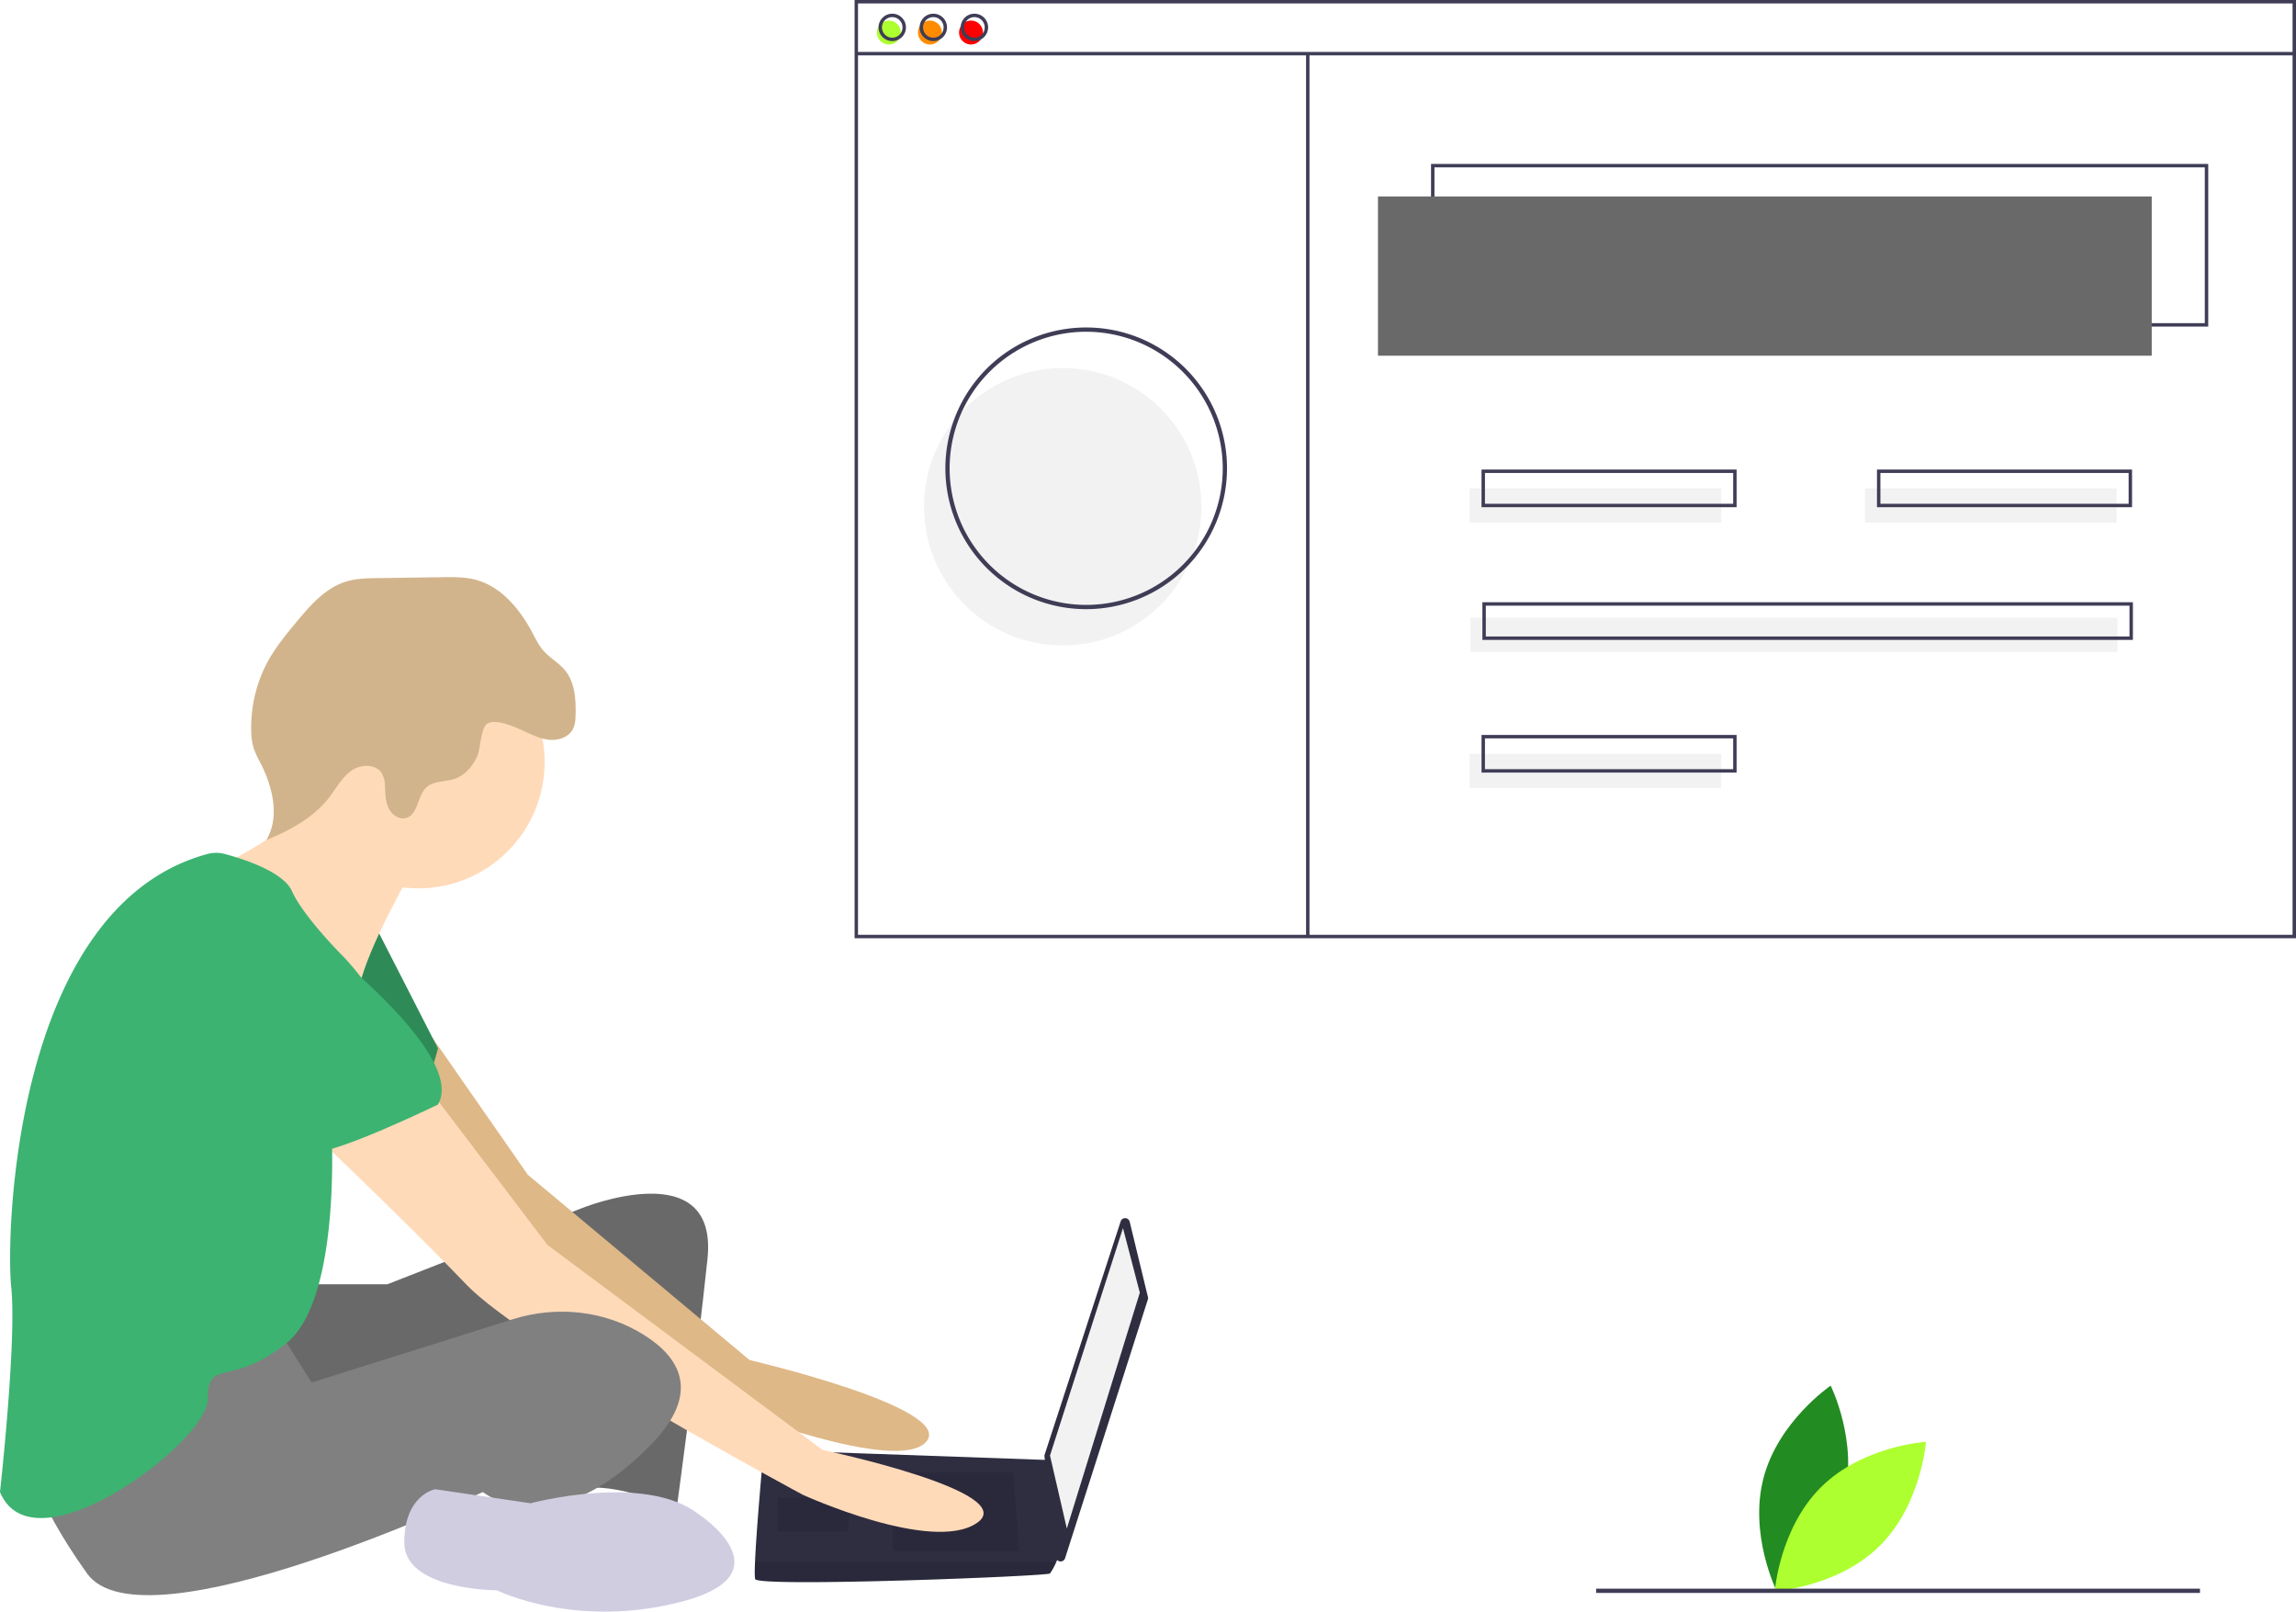 <?xml version="1.0" encoding="UTF-8" standalone="no"?>
<svg
   xmlns:dc="http://purl.org/dc/elements/1.1/"
   xmlns:cc="http://creativecommons.org/ns#"
   xmlns:rdf="http://www.w3.org/1999/02/22-rdf-syntax-ns#"
   xmlns:svg="http://www.w3.org/2000/svg"
   xmlns="http://www.w3.org/2000/svg"
   xmlns:sodipodi="http://sodipodi.sourceforge.net/DTD/sodipodi-0.dtd"
   xmlns:inkscape="http://www.inkscape.org/namespaces/inkscape"
   inkscape:version="1.0 (4035a4fb49, 2020-05-01)"
   sodipodi:docname="web-developer.svg"
   version="1.1"
   viewBox="0 0 1076.064 755.228"
   height="755.228"
   width="1076.064"
   data-name="Layer 1"
   id="ade8c9af-7e2e-4eda-b5c8-b06129257226">
  <defs
     id="defs200" />
  <sodipodi:namedview
     inkscape:current-layer="ade8c9af-7e2e-4eda-b5c8-b06129257226"
     inkscape:window-maximized="0"
     inkscape:window-y="0"
     inkscape:window-x="0"
     inkscape:cy="481.77945"
     inkscape:cx="158.56339"
     inkscape:zoom="0.44357471"
     showgrid="false"
     id="namedview198"
     inkscape:window-height="828"
     inkscape:window-width="1352"
     inkscape:pageshadow="2"
     inkscape:pageopacity="0"
     guidetolerance="10"
     gridtolerance="10"
     objecttolerance="10"
     borderopacity="1"
     bordercolor="#666666"
     pagecolor="#ffffff" />
  <title
     id="title107">web_developer</title>
  <path
     style="fill:#228b22"
     id="path109"
     fill="#3f3d56"
     transform="translate(-61.968 -72.386)"
     d="M926.114,774.809c-6.985,26.598-31.459,43.22-31.459,43.22s-13.15-26.502-6.166-53.1,31.459-43.22,31.459-43.22S933.098,748.211,926.114,774.809Z" />
  <path
     style="fill:#adff2f"
     id="path111"
     fill="#6c63ff"
     transform="translate(-61.968 -72.386)"
     d="M915.52,769.183c-19.563,19.327-21.751,48.831-21.751,48.831s29.528-1.831,49.091-21.159,21.751-48.831,21.751-48.831S935.082,749.855,915.52,769.183Z" />
  <path
     style="fill:#696969"
     id="path113"
     fill="#2f2e41"
     transform="translate(-61.968 -72.386)"
     d="M206.702,674.194h36.841l90.788-35.526s64.472-26.315,59.209,23.684-14.473,117.103-14.473,117.103-28.947-13.158-44.736-9.21-5.263-80.262-5.263-80.262-128.945,61.841-140.787,53.946-14.473-63.157-14.473-63.157Z" />
  <path
     style="fill:#deb887"
     id="path117"
     fill="#a0616a"
     transform="translate(-61.968 -72.386)"
     d="M264.746,558.82l44.586,64.059L413.277,709.72s96.051,22.368,82.893,38.157S402.751,732.088,402.751,732.088s-119.735-86.84-123.682-93.419S231.702,570.249,231.702,570.249Z" />
  <path
     style="fill:#2e8b57"
     id="path121"
     fill="#d0cde1"
     transform="translate(-61.968 -72.386)"
     d="M238.281,507.092l28.947,56.578s-6.579,27.631-17.105,30.263-55.262-34.21-55.262-34.21Z" />
  <path
     id="path125"
     fill="#2f2e41"
     transform="translate(-61.968 -72.386)"
     d="M591.419,644.9,599.97,680.172a2.203,2.203,0,0,1-.043,1.19L561.14,802.574a2.203,2.203,0,0,1-4.287-.423l-5.366-47.219a2.203,2.203,0,0,1,.094-.931L587.184,644.737A2.203,2.203,0,0,1,591.419,644.9Z" />
  <polygon
     id="polygon127"
     fill="#f2f2f2"
     points="526.306 575.493 534.2 605.756 499.99 716.28 492.096 682.07 526.306 575.493" />
  <path
     id="path129"
     fill="#2f2e41"
     transform="translate(-61.968 -72.386)"
     d="M415.909,812.35c1.316,3.947,136.839-1.316,138.155-2.632a28.561,28.561,0,0,0,2.895-5.263c1.237-2.632,2.368-5.263,2.368-5.263L554.064,756.588l-134.208-4.763s-3.355,36.105-4.039,52.631C415.646,808.626,415.646,811.56,415.909,812.35Z" />
  <polygon
     id="polygon131"
     opacity="0.1"
     points="474.991 689.965 477.622 726.806 418.413 726.806 418.413 689.965 474.991 689.965" />
  <polygon
     id="polygon133"
     opacity="0.1"
     points="398.677 701.806 399.03 701.736 397.361 717.596 364.467 717.596 364.467 701.806 398.677 701.806" />
  <path
     id="path135"
     opacity="0.1"
     transform="translate(-61.968 -72.386)"
     d="M415.909,812.35c1.316,3.947,136.839-1.316,138.155-2.632a28.561,28.561,0,0,0,2.895-5.263H415.817C415.646,808.626,415.646,811.56,415.909,812.35Z" />
  <circle
     style="fill:#ffdab9"
     id="circle137"
     fill="#a0616a"
     r="59.209"
     cy="357.076"
     cx="196.049" />
  <path
     style="fill:#ffdab9"
     id="path139"
     fill="#a0616a"
     transform="translate(-61.968 -72.386)"
     d="M254.07,482.093s-19.736,34.21-23.684,52.631-59.209-36.841-59.209-36.841l-7.237-19.079s51.973-24.342,48.025-44.078S254.07,482.093,254.07,482.093Z" />
  <path
     style="fill:#ffdab9"
     id="path141"
     fill="#a0616a"
     transform="translate(-61.968 -72.386)"
     d="M264.596,584.722l53.946,71.051,128.945,96.051s93.419,19.736,72.367,34.21-81.577-13.158-81.577-13.158S308.016,703.141,280.385,674.194s-78.946-77.63-78.946-77.63Z" />
  <path
     style="fill:#808080"
     id="path143"
     fill="#2f2e41"
     transform="translate(-61.968 -72.386)"
     d="M192.229,695.247,208.018,720.246l94.231-29.646c20.676-6.505,43.348-4.111,61.687,7.442,16.447,10.362,26.973,26.809,3.289,51.15-47.368,48.683-78.946,22.368-78.946,22.368S129.072,846.559,102.757,809.718s-27.631-55.262-27.631-55.262S176.44,691.299,192.229,695.247Z" />
  <path
     id="path145"
     fill="#d0cde1"
     transform="translate(-61.968 -72.386)"
     d="M389.593,782.087s42.104,27.631-7.895,40.789-86.84-5.263-86.84-5.263-43.42,0-43.42-22.368,14.473-25,14.473-25l44.736,6.579S364.594,762.351,389.593,782.087Z" />
  <path
     style="fill:#d2b48c"
     id="path147"
     fill="#2f2e41"
     transform="translate(-61.968 -72.386)"
     d="M306.589,414.568c4.03,1.797,8.026,3.923,12.408,4.444s9.371-1.008,11.444-4.903c1.12-2.104,1.248-4.578,1.3-6.961.158-7.225-.364-15.036-4.943-20.627-2.914-3.559-7.167-5.802-10.184-9.274-2.161-2.488-3.599-5.503-5.148-8.411-5.866-11.017-14.551-21.606-26.622-24.782-5.04-1.326-10.328-1.262-15.539-1.188l-30.397.429c-4.919.069-9.914.15-14.623,1.574-9.784,2.958-16.908,11.186-23.432,19.054-4.881,5.887-9.775,11.834-13.439,18.547a65.079,65.079,0,0,0-7.714,31.887,29.833,29.833,0,0,0,1.093,8.437,46.822,46.822,0,0,0,3.316,7.284c5.7,11.197,9.085,25.182,2.665,35.983,11.152-4.555,22.186-10.528,29.542-20.068,3.291-4.267,5.872-9.263,10.258-12.395s11.532-3.403,14.346,1.193a12.857,12.857,0,0,1,1.451,6.022c.206,3.45.2,7.033,1.663,10.164s4.947,5.658,8.273,4.721c5.729-1.614,5.18-10.406,9.593-14.4,3.351-3.033,8.521-2.453,12.826-3.83,5.016-1.604,8.779-5.95,10.924-10.759,1.63-3.656,1.606-13.223,4.691-15.203C294.208,409.022,303.004,412.969,306.589,414.568Z" />
  <path
     style="fill:#3cb371"
     id="path149"
     fill="#d0cde1"
     transform="translate(-61.968 -72.386)"
     d="M159.24,472.562a15.616,15.616,0,0,1,8.128.021c8.446,2.268,27.38,8.27,31.44,17.405,5.263,11.842,23.684,30.263,23.684,30.263s25,25,19.736,42.104-25,36.841-25,36.841,5.263,81.577-21.052,102.63-36.841,6.579-36.841,26.315S77.757,809.718,61.968,771.561c0,0,7.895-71.051,5.263-96.051C64.638,650.871,68.434,497.145,159.24,472.562Z" />
  <path
     style="fill:#3cb371"
     id="path151"
     fill="#d0cde1"
     transform="translate(-61.968 -72.386)"
     d="M201.439,505.777s80.262,59.209,65.788,84.209c0,0-48.683,23.684-59.209,22.368s-51.315-47.368-61.841-51.315S130.388,486.04,201.439,505.777Z" />
  <circle
     id="circle153"
     fill="#f2f2f2"
     r="65"
     cy="237.458"
     cx="498.064" />
  <path
     id="path155"
     fill="#3f3d56"
     transform="translate(-61.968 -72.386)"
     d="M1096.898,225.427H732.649V149.207H1096.898ZM734.254,223.822h361.039v-73.01H734.254Z" />
  <rect
     style="fill:#696969;fill-opacity:1"
     id="rect157"
     fill="#6c63ff"
     height="74.615"
     width="362.644"
     y="92.065"
     x="645.809" />
  <circle
     style="fill:#adff2f"
     id="circle159"
     fill="#6c63ff"
     r="5.616"
     cy="15.244"
     cx="416.565" />
  <circle
     style="fill:#ff8c00"
     id="circle161"
     fill="#6c63ff"
     r="5.616"
     cy="15.244"
     cx="435.82" />
  <circle
     style="fill:#ff0000"
     id="circle163"
     fill="#6c63ff"
     r="5.616"
     cy="15.244"
     cx="455.076" />
  <path
     id="path165"
     fill="#3f3d56"
     transform="translate(-61.968 -72.386)"
     d="M1138.032,512.052H462.487V72.386h675.545Zm-673.94-1.605h672.336V73.991H464.092Z" />
  <rect
     id="rect167"
     fill="#3f3d56"
     height="1.605"
     width="673.94"
     y="24.338"
     x="401.321" />
  <path
     id="path169"
     fill="#3f3d56"
     transform="translate(-61.968 -72.386)"
     d="M480.138,91.641a6.418,6.418,0,1,1,6.418-6.418A6.426,6.426,0,0,1,480.138,91.641Zm0-11.232a4.814,4.814,0,1,0,4.814,4.814A4.819,4.819,0,0,0,480.138,80.409Z" />
  <path
     id="path171"
     fill="#3f3d56"
     transform="translate(-61.968 -72.386)"
     d="M499.393,91.641a6.418,6.418,0,1,1,6.418-6.418A6.426,6.426,0,0,1,499.393,91.641Zm0-11.232a4.814,4.814,0,1,0,4.814,4.814A4.819,4.819,0,0,0,499.393,80.409Z" />
  <path
     id="path173"
     fill="#3f3d56"
     transform="translate(-61.968 -72.386)"
     d="M518.649,91.641A6.418,6.418,0,1,1,525.067,85.223,6.426,6.426,0,0,1,518.649,91.641Zm0-11.232a4.814,4.814,0,1,0,4.814,4.814A4.819,4.819,0,0,0,518.649,80.409Z" />
  <rect
     id="rect175"
     fill="#3f3d56"
     height="414.346"
     width="1.605"
     y="25.14"
     x="612.109" />
  <rect
     id="rect177"
     fill="#f2f2f2"
     height="16.046"
     width="117.94"
     y="228.859"
     x="688.733" />
  <rect
     id="rect179"
     fill="#f2f2f2"
     height="16.046"
     width="117.94"
     y="228.859"
     x="874.067" />
  <path
     id="path181"
     fill="#3f3d56"
     transform="translate(-61.968 -72.386)"
     d="M875.861,310.07H756.317V292.42H875.861Zm-117.94-1.605H874.257V294.024H757.922Z" />
  <rect
     id="rect183"
     fill="#f2f2f2"
     height="16.046"
     width="117.94"
     y="353.217"
     x="688.733" />
  <path
     id="path185"
     fill="#3f3d56"
     transform="translate(-61.968 -72.386)"
     d="M875.861,434.428H756.317V416.778H875.861Zm-117.94-1.605H874.257V418.382H757.922Z" />
  <rect
     id="rect187"
     fill="#f2f2f2"
     height="16.046"
     width="303.273"
     y="289.433"
     x="689.134" />
  <path
     id="path189"
     fill="#3f3d56"
     transform="translate(-61.968 -72.386)"
     d="M1061.596,372.249H756.718V354.599h304.878ZM758.323,370.645h301.669V356.203H758.323Z" />
  <path
     id="path191"
     fill="#3f3d56"
     transform="translate(-61.968 -72.386)"
     d="M1061.195,310.07H941.651V292.42H1061.195Zm-117.94-1.605h116.335V294.024H943.255Z" />
  <path
     id="path193"
     fill="#3f3d56"
     transform="translate(-61.968 -72.386)"
     d="M571.032,357.844a66,66,0,1,1,66-66A66.075,66.075,0,0,1,571.032,357.844Zm0-130a64,64,0,1,0,64,64A64.073,64.073,0,0,0,571.032,227.844Z" />
  <rect
     id="rect195"
     fill="#3f3d56"
     height="2"
     width="283"
     y="744.458"
     x="748.064" />
</svg>
